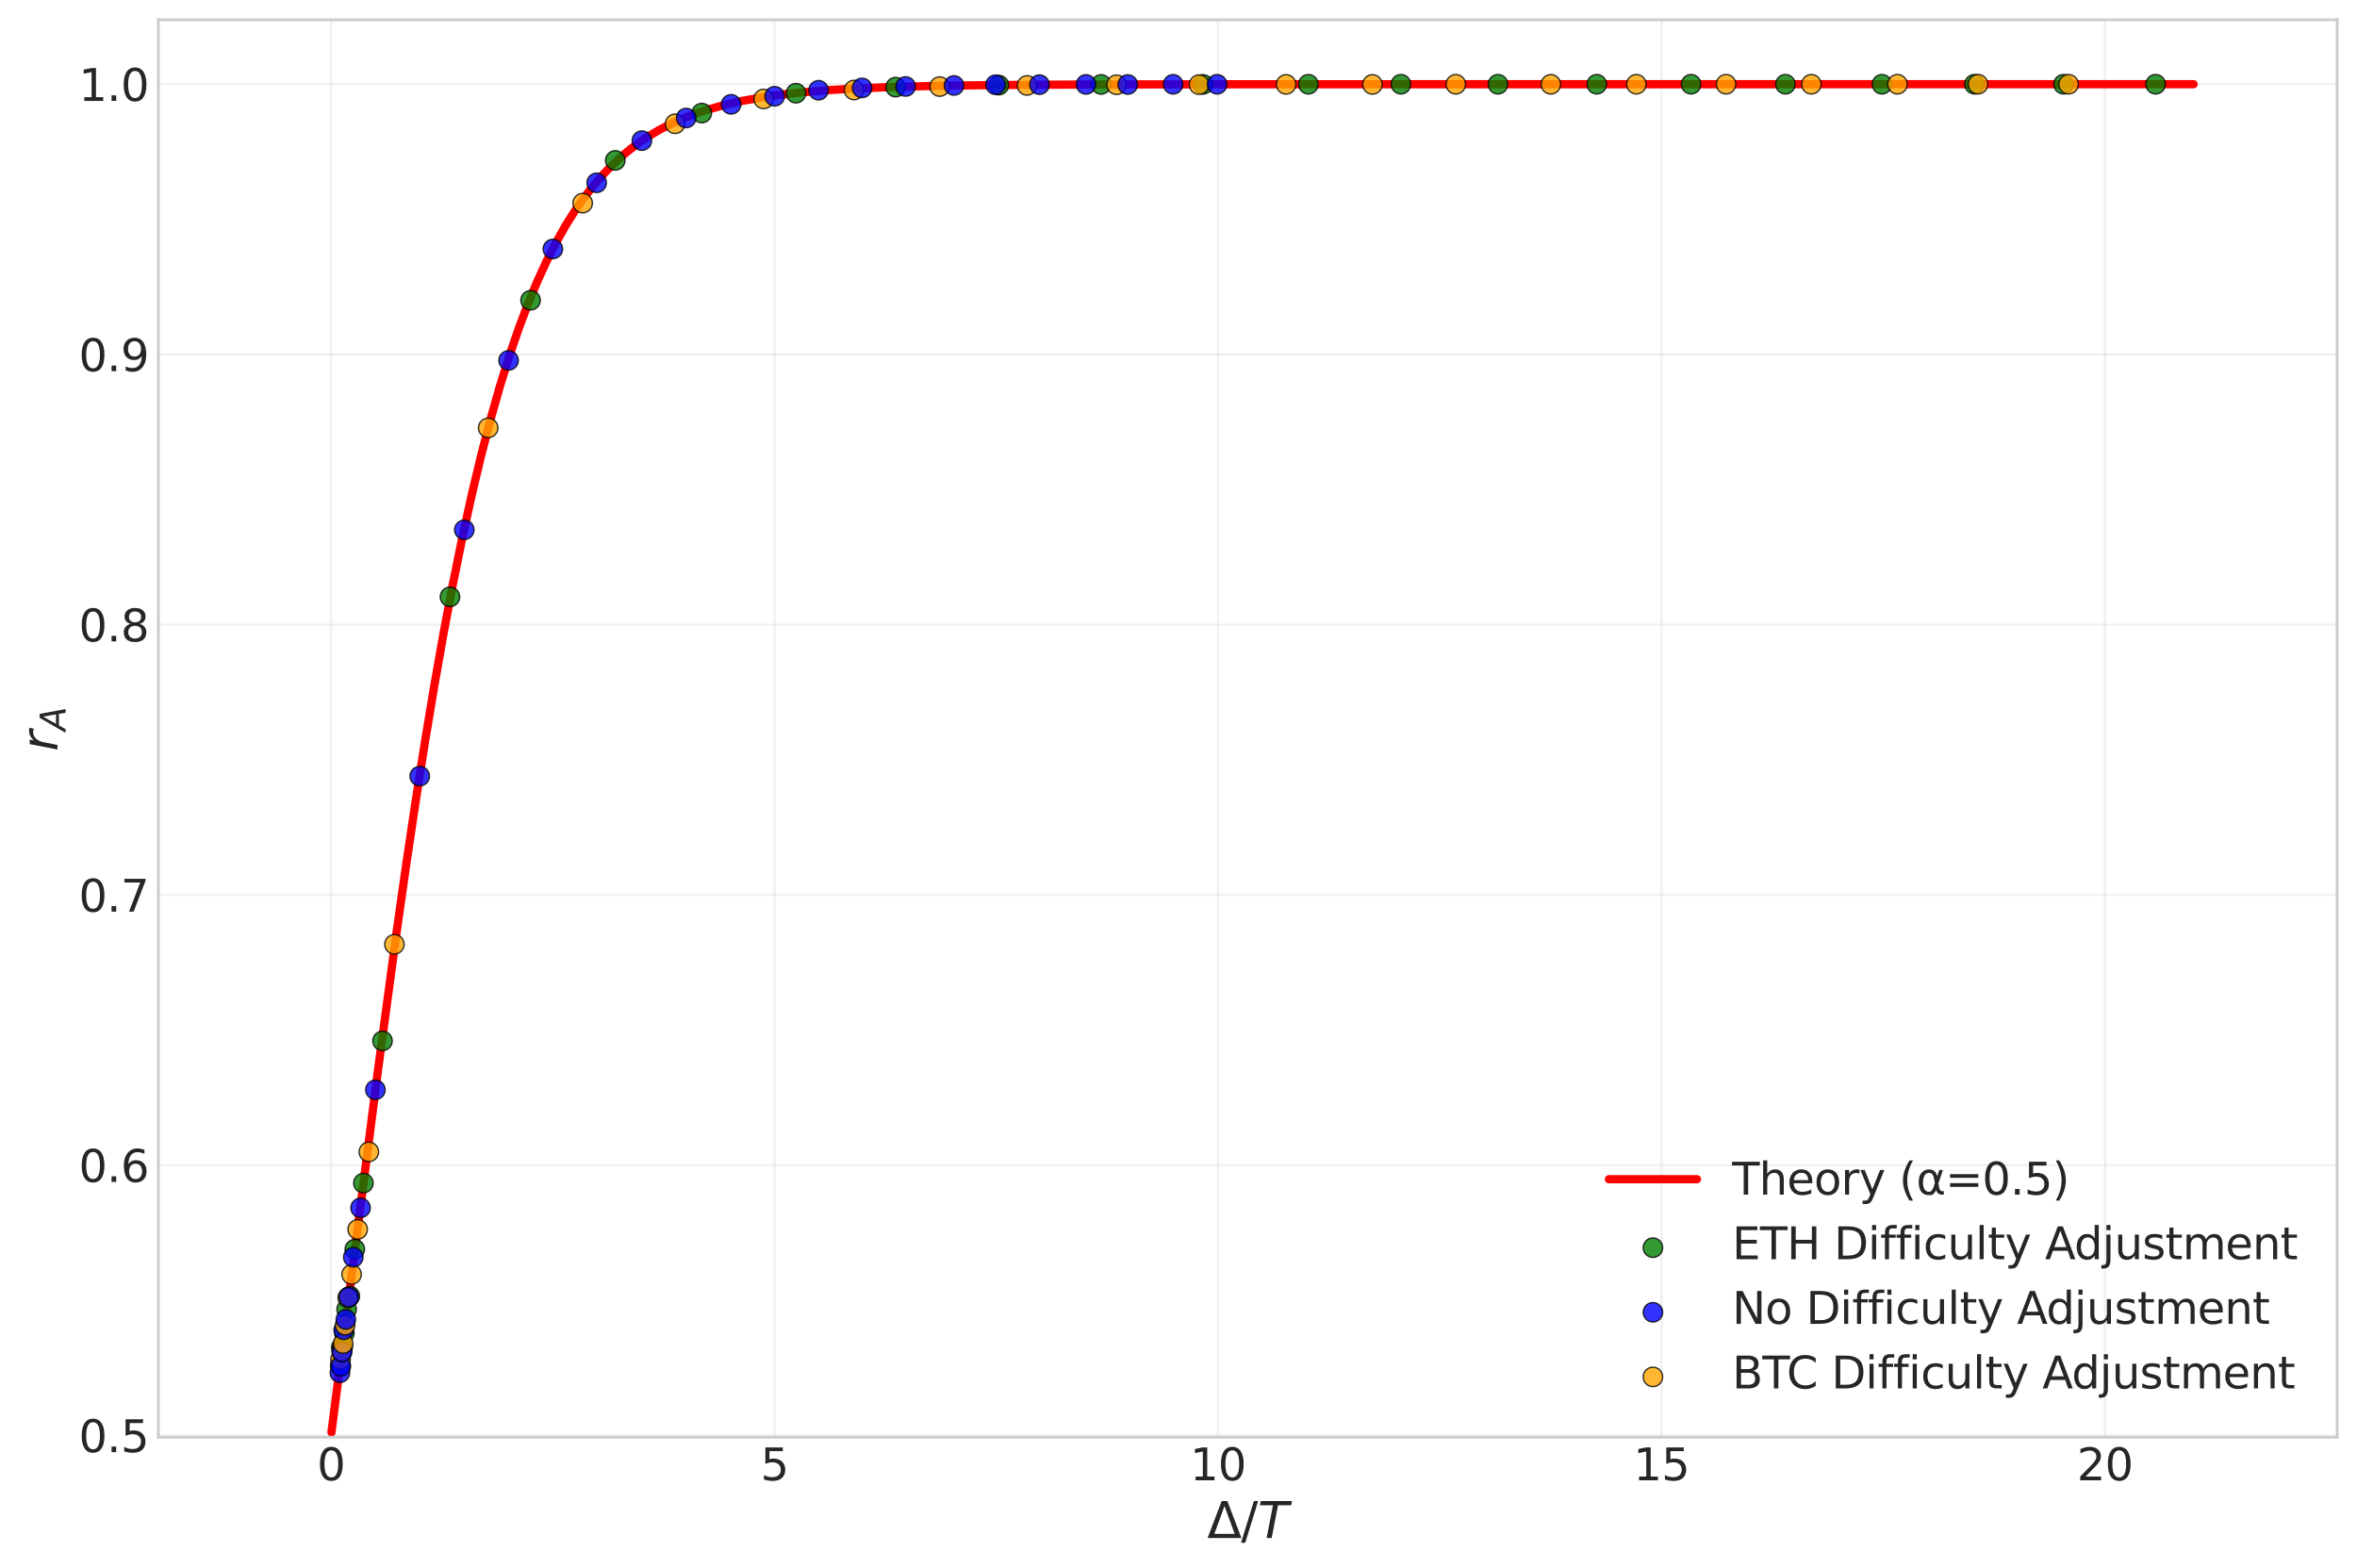 <?xml version="1.0" encoding="utf-8" standalone="no"?>
<!DOCTYPE svg PUBLIC "-//W3C//DTD SVG 1.1//EN"
  "http://www.w3.org/Graphics/SVG/1.1/DTD/svg11.dtd">
<svg xmlns:xlink="http://www.w3.org/1999/xlink" width="856.826pt" height="570.026pt" viewBox="0 0 856.826 570.026" xmlns="http://www.w3.org/2000/svg" version="1.1">
 <defs>
  <style type="text/css">*{stroke-linejoin: round; stroke-linecap: butt}</style>
 </defs>
 <g id="figure_1">
  <g id="patch_1">
   <path d="M 0 570.026 
L 856.826 570.026 
L 856.826 0 
L 0 0 
z
" style="fill: #ffffff"/>
  </g>
  <g id="axes_1">
   <g id="patch_2">
    <path d="M 57.566 522.42 
L 849.626 522.42 
L 849.626 7.2 
L 57.566 7.2 
z
" style="fill: #ffffff"/>
   </g>
   <g id="matplotlib.axis_1">
    <g id="xtick_1">
     <g id="line2d_1">
      <path d="M 120.339 522.42 
L 120.339 7.2 
" clip-path="url(#pb1b9554273)" style="fill: none; stroke: #cccccc; stroke-opacity: 0.3; stroke-width: 0.8; stroke-linecap: round"/>
     </g>
     <g id="line2d_2"/>
     <g id="text_1">
      <!-- 0 -->
      <g style="fill: #262626" transform="translate(115.249 538.077) scale(0.16 -0.16)">
       <defs>
        <path id="DejaVuSans-30" d="M 2034 4250 
Q 1547 4250 1301 3770 
Q 1056 3291 1056 2328 
Q 1056 1369 1301 889 
Q 1547 409 2034 409 
Q 2525 409 2770 889 
Q 3016 1369 3016 2328 
Q 3016 3291 2770 3770 
Q 2525 4250 2034 4250 
z
M 2034 4750 
Q 2819 4750 3233 4129 
Q 3647 3509 3647 2328 
Q 3647 1150 3233 529 
Q 2819 -91 2034 -91 
Q 1250 -91 836 529 
Q 422 1150 422 2328 
Q 422 3509 836 4129 
Q 1250 4750 2034 4750 
z
" transform="scale(0.016)"/>
       </defs>
       <use xlink:href="#DejaVuSans-30"/>
      </g>
     </g>
    </g>
    <g id="xtick_2">
     <g id="line2d_3">
      <path d="M 281.55 522.42 
L 281.55 7.2 
" clip-path="url(#pb1b9554273)" style="fill: none; stroke: #cccccc; stroke-opacity: 0.3; stroke-width: 0.8; stroke-linecap: round"/>
     </g>
     <g id="line2d_4"/>
     <g id="text_2">
      <!-- 5 -->
      <g style="fill: #262626" transform="translate(276.46 538.077) scale(0.16 -0.16)">
       <defs>
        <path id="DejaVuSans-35" d="M 691 4666 
L 3169 4666 
L 3169 4134 
L 1269 4134 
L 1269 2991 
Q 1406 3038 1543 3061 
Q 1681 3084 1819 3084 
Q 2600 3084 3056 2656 
Q 3513 2228 3513 1497 
Q 3513 744 3044 326 
Q 2575 -91 1722 -91 
Q 1428 -91 1123 -41 
Q 819 9 494 109 
L 494 744 
Q 775 591 1075 516 
Q 1375 441 1709 441 
Q 2250 441 2565 725 
Q 2881 1009 2881 1497 
Q 2881 1984 2565 2268 
Q 2250 2553 1709 2553 
Q 1456 2553 1204 2497 
Q 953 2441 691 2322 
L 691 4666 
z
" transform="scale(0.016)"/>
       </defs>
       <use xlink:href="#DejaVuSans-35"/>
      </g>
     </g>
    </g>
    <g id="xtick_3">
     <g id="line2d_5">
      <path d="M 442.761 522.42 
L 442.761 7.2 
" clip-path="url(#pb1b9554273)" style="fill: none; stroke: #cccccc; stroke-opacity: 0.3; stroke-width: 0.8; stroke-linecap: round"/>
     </g>
     <g id="line2d_6"/>
     <g id="text_3">
      <!-- 10 -->
      <g style="fill: #262626" transform="translate(432.581 538.077) scale(0.16 -0.16)">
       <defs>
        <path id="DejaVuSans-31" d="M 794 531 
L 1825 531 
L 1825 4091 
L 703 3866 
L 703 4441 
L 1819 4666 
L 2450 4666 
L 2450 531 
L 3481 531 
L 3481 0 
L 794 0 
L 794 531 
z
" transform="scale(0.016)"/>
       </defs>
       <use xlink:href="#DejaVuSans-31"/>
       <use xlink:href="#DejaVuSans-30" transform="translate(63.623 0)"/>
      </g>
     </g>
    </g>
    <g id="xtick_4">
     <g id="line2d_7">
      <path d="M 603.972 522.42 
L 603.972 7.2 
" clip-path="url(#pb1b9554273)" style="fill: none; stroke: #cccccc; stroke-opacity: 0.3; stroke-width: 0.8; stroke-linecap: round"/>
     </g>
     <g id="line2d_8"/>
     <g id="text_4">
      <!-- 15 -->
      <g style="fill: #262626" transform="translate(593.792 538.077) scale(0.16 -0.16)">
       <use xlink:href="#DejaVuSans-31"/>
       <use xlink:href="#DejaVuSans-35" transform="translate(63.623 0)"/>
      </g>
     </g>
    </g>
    <g id="xtick_5">
     <g id="line2d_9">
      <path d="M 765.183 522.42 
L 765.183 7.2 
" clip-path="url(#pb1b9554273)" style="fill: none; stroke: #cccccc; stroke-opacity: 0.3; stroke-width: 0.8; stroke-linecap: round"/>
     </g>
     <g id="line2d_10"/>
     <g id="text_5">
      <!-- 20 -->
      <g style="fill: #262626" transform="translate(755.003 538.077) scale(0.16 -0.16)">
       <defs>
        <path id="DejaVuSans-32" d="M 1228 531 
L 3431 531 
L 3431 0 
L 469 0 
L 469 531 
Q 828 903 1448 1529 
Q 2069 2156 2228 2338 
Q 2531 2678 2651 2914 
Q 2772 3150 2772 3378 
Q 2772 3750 2511 3984 
Q 2250 4219 1831 4219 
Q 1534 4219 1204 4116 
Q 875 4013 500 3803 
L 500 4441 
Q 881 4594 1212 4672 
Q 1544 4750 1819 4750 
Q 2544 4750 2975 4387 
Q 3406 4025 3406 3419 
Q 3406 3131 3298 2873 
Q 3191 2616 2906 2266 
Q 2828 2175 2409 1742 
Q 1991 1309 1228 531 
z
" transform="scale(0.016)"/>
       </defs>
       <use xlink:href="#DejaVuSans-32"/>
       <use xlink:href="#DejaVuSans-30" transform="translate(63.623 0)"/>
      </g>
     </g>
    </g>
    <g id="text_6">
     <!-- $\Delta/T$ -->
     <g style="fill: #262626" transform="translate(438.836 559.082) scale(0.18 -0.18)">
      <defs>
       <path id="DejaVuSans-394" d="M 2188 4044 
L 906 525 
L 3472 525 
L 2188 4044 
z
M 50 0 
L 1831 4666 
L 2547 4666 
L 4325 0 
L 50 0 
z
" transform="scale(0.016)"/>
       <path id="DejaVuSans-2f" d="M 1625 4666 
L 2156 4666 
L 531 -594 
L 0 -594 
L 1625 4666 
z
" transform="scale(0.016)"/>
       <path id="DejaVuSans-Oblique-54" d="M 378 4666 
L 4325 4666 
L 4225 4134 
L 2559 4134 
L 1759 0 
L 1125 0 
L 1925 4134 
L 275 4134 
L 378 4666 
z
" transform="scale(0.016)"/>
      </defs>
      <use xlink:href="#DejaVuSans-394" transform="translate(0 0.094)"/>
      <use xlink:href="#DejaVuSans-2f" transform="translate(68.408 0.094)"/>
      <use xlink:href="#DejaVuSans-Oblique-54" transform="translate(102.1 0.094)"/>
     </g>
    </g>
   </g>
   <g id="matplotlib.axis_2">
    <g id="ytick_1">
     <g id="line2d_11">
      <path d="M 57.566 521.771 
L 849.626 521.771 
" clip-path="url(#pb1b9554273)" style="fill: none; stroke: #cccccc; stroke-opacity: 0.3; stroke-width: 0.8; stroke-linecap: round"/>
     </g>
     <g id="line2d_12"/>
     <g id="text_7">
      <!-- 0.5 -->
      <g style="fill: #262626" transform="translate(28.621 527.85) scale(0.16 -0.16)">
       <defs>
        <path id="DejaVuSans-2e" d="M 684 794 
L 1344 794 
L 1344 0 
L 684 0 
L 684 794 
z
" transform="scale(0.016)"/>
       </defs>
       <use xlink:href="#DejaVuSans-30"/>
       <use xlink:href="#DejaVuSans-2e" transform="translate(63.623 0)"/>
       <use xlink:href="#DejaVuSans-35" transform="translate(95.41 0)"/>
      </g>
     </g>
    </g>
    <g id="ytick_2">
     <g id="line2d_13">
      <path d="M 57.566 423.539 
L 849.626 423.539 
" clip-path="url(#pb1b9554273)" style="fill: none; stroke: #cccccc; stroke-opacity: 0.3; stroke-width: 0.8; stroke-linecap: round"/>
     </g>
     <g id="line2d_14"/>
     <g id="text_8">
      <!-- 0.6 -->
      <g style="fill: #262626" transform="translate(28.621 429.618) scale(0.16 -0.16)">
       <defs>
        <path id="DejaVuSans-36" d="M 2113 2584 
Q 1688 2584 1439 2293 
Q 1191 2003 1191 1497 
Q 1191 994 1439 701 
Q 1688 409 2113 409 
Q 2538 409 2786 701 
Q 3034 994 3034 1497 
Q 3034 2003 2786 2293 
Q 2538 2584 2113 2584 
z
M 3366 4563 
L 3366 3988 
Q 3128 4100 2886 4159 
Q 2644 4219 2406 4219 
Q 1781 4219 1451 3797 
Q 1122 3375 1075 2522 
Q 1259 2794 1537 2939 
Q 1816 3084 2150 3084 
Q 2853 3084 3261 2657 
Q 3669 2231 3669 1497 
Q 3669 778 3244 343 
Q 2819 -91 2113 -91 
Q 1303 -91 875 529 
Q 447 1150 447 2328 
Q 447 3434 972 4092 
Q 1497 4750 2381 4750 
Q 2619 4750 2861 4703 
Q 3103 4656 3366 4563 
z
" transform="scale(0.016)"/>
       </defs>
       <use xlink:href="#DejaVuSans-30"/>
       <use xlink:href="#DejaVuSans-2e" transform="translate(63.623 0)"/>
       <use xlink:href="#DejaVuSans-36" transform="translate(95.41 0)"/>
      </g>
     </g>
    </g>
    <g id="ytick_3">
     <g id="line2d_15">
      <path d="M 57.566 325.306 
L 849.626 325.306 
" clip-path="url(#pb1b9554273)" style="fill: none; stroke: #cccccc; stroke-opacity: 0.3; stroke-width: 0.8; stroke-linecap: round"/>
     </g>
     <g id="line2d_16"/>
     <g id="text_9">
      <!-- 0.7 -->
      <g style="fill: #262626" transform="translate(28.621 331.385) scale(0.16 -0.16)">
       <defs>
        <path id="DejaVuSans-37" d="M 525 4666 
L 3525 4666 
L 3525 4397 
L 1831 0 
L 1172 0 
L 2766 4134 
L 525 4134 
L 525 4666 
z
" transform="scale(0.016)"/>
       </defs>
       <use xlink:href="#DejaVuSans-30"/>
       <use xlink:href="#DejaVuSans-2e" transform="translate(63.623 0)"/>
       <use xlink:href="#DejaVuSans-37" transform="translate(95.41 0)"/>
      </g>
     </g>
    </g>
    <g id="ytick_4">
     <g id="line2d_17">
      <path d="M 57.566 227.074 
L 849.626 227.074 
" clip-path="url(#pb1b9554273)" style="fill: none; stroke: #cccccc; stroke-opacity: 0.3; stroke-width: 0.8; stroke-linecap: round"/>
     </g>
     <g id="line2d_18"/>
     <g id="text_10">
      <!-- 0.8 -->
      <g style="fill: #262626" transform="translate(28.621 233.153) scale(0.16 -0.16)">
       <defs>
        <path id="DejaVuSans-38" d="M 2034 2216 
Q 1584 2216 1326 1975 
Q 1069 1734 1069 1313 
Q 1069 891 1326 650 
Q 1584 409 2034 409 
Q 2484 409 2743 651 
Q 3003 894 3003 1313 
Q 3003 1734 2745 1975 
Q 2488 2216 2034 2216 
z
M 1403 2484 
Q 997 2584 770 2862 
Q 544 3141 544 3541 
Q 544 4100 942 4425 
Q 1341 4750 2034 4750 
Q 2731 4750 3128 4425 
Q 3525 4100 3525 3541 
Q 3525 3141 3298 2862 
Q 3072 2584 2669 2484 
Q 3125 2378 3379 2068 
Q 3634 1759 3634 1313 
Q 3634 634 3220 271 
Q 2806 -91 2034 -91 
Q 1263 -91 848 271 
Q 434 634 434 1313 
Q 434 1759 690 2068 
Q 947 2378 1403 2484 
z
M 1172 3481 
Q 1172 3119 1398 2916 
Q 1625 2713 2034 2713 
Q 2441 2713 2670 2916 
Q 2900 3119 2900 3481 
Q 2900 3844 2670 4047 
Q 2441 4250 2034 4250 
Q 1625 4250 1398 4047 
Q 1172 3844 1172 3481 
z
" transform="scale(0.016)"/>
       </defs>
       <use xlink:href="#DejaVuSans-30"/>
       <use xlink:href="#DejaVuSans-2e" transform="translate(63.623 0)"/>
       <use xlink:href="#DejaVuSans-38" transform="translate(95.41 0)"/>
      </g>
     </g>
    </g>
    <g id="ytick_5">
     <g id="line2d_19">
      <path d="M 57.566 128.842 
L 849.626 128.842 
" clip-path="url(#pb1b9554273)" style="fill: none; stroke: #cccccc; stroke-opacity: 0.3; stroke-width: 0.8; stroke-linecap: round"/>
     </g>
     <g id="line2d_20"/>
     <g id="text_11">
      <!-- 0.9 -->
      <g style="fill: #262626" transform="translate(28.621 134.92) scale(0.16 -0.16)">
       <defs>
        <path id="DejaVuSans-39" d="M 703 97 
L 703 672 
Q 941 559 1184 500 
Q 1428 441 1663 441 
Q 2288 441 2617 861 
Q 2947 1281 2994 2138 
Q 2813 1869 2534 1725 
Q 2256 1581 1919 1581 
Q 1219 1581 811 2004 
Q 403 2428 403 3163 
Q 403 3881 828 4315 
Q 1253 4750 1959 4750 
Q 2769 4750 3195 4129 
Q 3622 3509 3622 2328 
Q 3622 1225 3098 567 
Q 2575 -91 1691 -91 
Q 1453 -91 1209 -44 
Q 966 3 703 97 
z
M 1959 2075 
Q 2384 2075 2632 2365 
Q 2881 2656 2881 3163 
Q 2881 3666 2632 3958 
Q 2384 4250 1959 4250 
Q 1534 4250 1286 3958 
Q 1038 3666 1038 3163 
Q 1038 2656 1286 2365 
Q 1534 2075 1959 2075 
z
" transform="scale(0.016)"/>
       </defs>
       <use xlink:href="#DejaVuSans-30"/>
       <use xlink:href="#DejaVuSans-2e" transform="translate(63.623 0)"/>
       <use xlink:href="#DejaVuSans-39" transform="translate(95.41 0)"/>
      </g>
     </g>
    </g>
    <g id="ytick_6">
     <g id="line2d_21">
      <path d="M 57.566 30.609 
L 849.626 30.609 
" clip-path="url(#pb1b9554273)" style="fill: none; stroke: #cccccc; stroke-opacity: 0.3; stroke-width: 0.8; stroke-linecap: round"/>
     </g>
     <g id="line2d_22"/>
     <g id="text_12">
      <!-- 1.0 -->
      <g style="fill: #262626" transform="translate(28.621 36.688) scale(0.16 -0.16)">
       <use xlink:href="#DejaVuSans-31"/>
       <use xlink:href="#DejaVuSans-2e" transform="translate(63.623 0)"/>
       <use xlink:href="#DejaVuSans-30" transform="translate(95.41 0)"/>
      </g>
     </g>
    </g>
    <g id="text_13">
     <!-- $r_A$ -->
     <g style="fill: #262626" transform="translate(20.877 273.09) rotate(-90) scale(0.18 -0.18)">
      <defs>
       <path id="DejaVuSans-Oblique-72" d="M 2853 2969 
Q 2766 3016 2653 3041 
Q 2541 3066 2413 3066 
Q 1953 3066 1609 2717 
Q 1266 2369 1153 1784 
L 800 0 
L 225 0 
L 909 3500 
L 1484 3500 
L 1375 2956 
Q 1603 3259 1920 3421 
Q 2238 3584 2597 3584 
Q 2691 3584 2781 3573 
Q 2872 3563 2963 3538 
L 2853 2969 
z
" transform="scale(0.016)"/>
       <path id="DejaVuSans-Oblique-41" d="M 2356 4666 
L 3072 4666 
L 3938 0 
L 3278 0 
L 3084 1197 
L 984 1197 
L 325 0 
L -341 0 
L 2356 4666 
z
M 2584 4044 
L 1275 1722 
L 2988 1722 
L 2584 4044 
z
" transform="scale(0.016)"/>
      </defs>
      <use xlink:href="#DejaVuSans-Oblique-72"/>
      <use xlink:href="#DejaVuSans-Oblique-41" transform="translate(41.113 -16.406) scale(0.7)"/>
     </g>
    </g>
   </g>
   <g id="line2d_23">
    <path d="M 120.487 520.648 
L 127.29 467.809 
L 137.495 388.325 
L 144.299 337.928 
L 147.7 314.053 
L 151.102 291.233 
L 154.504 269.559 
L 157.906 249.097 
L 161.307 229.883 
L 164.709 211.933 
L 168.111 195.243 
L 171.512 179.791 
L 174.914 165.541 
L 178.316 152.449 
L 181.717 140.459 
L 185.119 129.513 
L 188.521 119.547 
L 191.923 110.495 
L 195.324 102.294 
L 198.726 94.878 
L 202.128 88.183 
L 205.529 82.151 
L 208.931 76.723 
L 212.333 71.846 
L 215.734 67.468 
L 219.136 63.543 
L 222.538 60.026 
L 225.94 56.878 
L 229.341 54.063 
L 232.743 51.545 
L 236.145 49.296 
L 239.546 47.288 
L 242.948 45.494 
L 246.35 43.893 
L 249.751 42.465 
L 253.153 41.19 
L 256.555 40.053 
L 263.358 38.134 
L 270.162 36.608 
L 276.965 35.394 
L 283.768 34.428 
L 290.572 33.658 
L 300.777 32.788 
L 310.982 32.168 
L 324.589 31.609 
L 341.597 31.185 
L 362.008 30.908 
L 396.025 30.71 
L 460.657 30.622 
L 777.015 30.609 
L 797.425 30.609 
L 797.425 30.609 
" clip-path="url(#pb1b9554273)" style="fill: none; stroke: #ff0000; stroke-width: 3; stroke-linecap: round"/>
   </g>
   <g id="patch_3">
    <path d="M 57.566 522.42 
L 57.566 7.2 
" style="fill: none; stroke: #cccccc; stroke-linejoin: miter; stroke-linecap: square"/>
   </g>
   <g id="patch_4">
    <path d="M 849.626 522.42 
L 849.626 7.2 
" style="fill: none; stroke: #cccccc; stroke-linejoin: miter; stroke-linecap: square"/>
   </g>
   <g id="patch_5">
    <path d="M 57.566 522.42 
L 849.626 522.42 
" style="fill: none; stroke: #cccccc; stroke-linejoin: miter; stroke-linecap: square"/>
   </g>
   <g id="patch_6">
    <path d="M 57.566 7.2 
L 849.626 7.2 
" style="fill: none; stroke: #cccccc; stroke-linejoin: miter; stroke-linecap: square"/>
   </g>
   <g id="legend_1">
    <g id="line2d_24">
     <path d="M 584.883 428.637 
L 600.883 428.637 
L 616.883 428.637 
" style="fill: none; stroke: #ff0000; stroke-width: 3; stroke-linecap: round"/>
    </g>
    <g id="text_14">
     <!-- Theory (α=0.5) -->
     <g style="fill: #262626" transform="translate(629.683 434.238) scale(0.16 -0.16)">
      <defs>
       <path id="DejaVuSans-54" d="M -19 4666 
L 3928 4666 
L 3928 4134 
L 2272 4134 
L 2272 0 
L 1638 0 
L 1638 4134 
L -19 4134 
L -19 4666 
z
" transform="scale(0.016)"/>
       <path id="DejaVuSans-68" d="M 3513 2113 
L 3513 0 
L 2938 0 
L 2938 2094 
Q 2938 2591 2744 2837 
Q 2550 3084 2163 3084 
Q 1697 3084 1428 2787 
Q 1159 2491 1159 1978 
L 1159 0 
L 581 0 
L 581 4863 
L 1159 4863 
L 1159 2956 
Q 1366 3272 1645 3428 
Q 1925 3584 2291 3584 
Q 2894 3584 3203 3211 
Q 3513 2838 3513 2113 
z
" transform="scale(0.016)"/>
       <path id="DejaVuSans-65" d="M 3597 1894 
L 3597 1613 
L 953 1613 
Q 991 1019 1311 708 
Q 1631 397 2203 397 
Q 2534 397 2845 478 
Q 3156 559 3463 722 
L 3463 178 
Q 3153 47 2828 -22 
Q 2503 -91 2169 -91 
Q 1331 -91 842 396 
Q 353 884 353 1716 
Q 353 2575 817 3079 
Q 1281 3584 2069 3584 
Q 2775 3584 3186 3129 
Q 3597 2675 3597 1894 
z
M 3022 2063 
Q 3016 2534 2758 2815 
Q 2500 3097 2075 3097 
Q 1594 3097 1305 2825 
Q 1016 2553 972 2059 
L 3022 2063 
z
" transform="scale(0.016)"/>
       <path id="DejaVuSans-6f" d="M 1959 3097 
Q 1497 3097 1228 2736 
Q 959 2375 959 1747 
Q 959 1119 1226 758 
Q 1494 397 1959 397 
Q 2419 397 2687 759 
Q 2956 1122 2956 1747 
Q 2956 2369 2687 2733 
Q 2419 3097 1959 3097 
z
M 1959 3584 
Q 2709 3584 3137 3096 
Q 3566 2609 3566 1747 
Q 3566 888 3137 398 
Q 2709 -91 1959 -91 
Q 1206 -91 779 398 
Q 353 888 353 1747 
Q 353 2609 779 3096 
Q 1206 3584 1959 3584 
z
" transform="scale(0.016)"/>
       <path id="DejaVuSans-72" d="M 2631 2963 
Q 2534 3019 2420 3045 
Q 2306 3072 2169 3072 
Q 1681 3072 1420 2755 
Q 1159 2438 1159 1844 
L 1159 0 
L 581 0 
L 581 3500 
L 1159 3500 
L 1159 2956 
Q 1341 3275 1631 3429 
Q 1922 3584 2338 3584 
Q 2397 3584 2469 3576 
Q 2541 3569 2628 3553 
L 2631 2963 
z
" transform="scale(0.016)"/>
       <path id="DejaVuSans-79" d="M 2059 -325 
Q 1816 -950 1584 -1140 
Q 1353 -1331 966 -1331 
L 506 -1331 
L 506 -850 
L 844 -850 
Q 1081 -850 1212 -737 
Q 1344 -625 1503 -206 
L 1606 56 
L 191 3500 
L 800 3500 
L 1894 763 
L 2988 3500 
L 3597 3500 
L 2059 -325 
z
" transform="scale(0.016)"/>
       <path id="DejaVuSans-20" transform="scale(0.016)"/>
       <path id="DejaVuSans-28" d="M 1984 4856 
Q 1566 4138 1362 3434 
Q 1159 2731 1159 2009 
Q 1159 1288 1364 580 
Q 1569 -128 1984 -844 
L 1484 -844 
Q 1016 -109 783 600 
Q 550 1309 550 2009 
Q 550 2706 781 3412 
Q 1013 4119 1484 4856 
L 1984 4856 
z
" transform="scale(0.016)"/>
       <path id="DejaVuSans-3b1" d="M 2644 1628 
L 2506 2350 
Q 2366 3091 1809 3091 
Q 1391 3091 1200 2747 
Q 959 2316 959 1747 
Q 959 1059 1194 731 
Q 1431 397 1809 397 
Q 2228 397 2453 1063 
L 2644 1628 
z
M 2966 2584 
L 3275 3500 
L 3788 3500 
L 3147 1603 
L 3272 919 
Q 3300 766 3409 638 
Q 3538 488 3638 488 
L 3913 488 
L 3913 0 
L 3569 0 
Q 3275 0 3013 263 
Q 2884 394 2831 669 
Q 2688 322 2394 50 
Q 2256 -78 1809 -78 
Q 1075 -78 719 397 
Q 353 888 353 1747 
Q 353 2666 750 3097 
Q 1191 3578 1809 3578 
Q 2781 3578 2966 2584 
z
" transform="scale(0.016)"/>
       <path id="DejaVuSans-3d" d="M 678 2906 
L 4684 2906 
L 4684 2381 
L 678 2381 
L 678 2906 
z
M 678 1631 
L 4684 1631 
L 4684 1100 
L 678 1100 
L 678 1631 
z
" transform="scale(0.016)"/>
       <path id="DejaVuSans-29" d="M 513 4856 
L 1013 4856 
Q 1481 4119 1714 3412 
Q 1947 2706 1947 2009 
Q 1947 1309 1714 600 
Q 1481 -109 1013 -844 
L 513 -844 
Q 928 -128 1133 580 
Q 1338 1288 1338 2009 
Q 1338 2731 1133 3434 
Q 928 4138 513 4856 
z
" transform="scale(0.016)"/>
      </defs>
      <use xlink:href="#DejaVuSans-54"/>
      <use xlink:href="#DejaVuSans-68" transform="translate(61.084 0)"/>
      <use xlink:href="#DejaVuSans-65" transform="translate(124.463 0)"/>
      <use xlink:href="#DejaVuSans-6f" transform="translate(185.986 0)"/>
      <use xlink:href="#DejaVuSans-72" transform="translate(247.168 0)"/>
      <use xlink:href="#DejaVuSans-79" transform="translate(288.281 0)"/>
      <use xlink:href="#DejaVuSans-20" transform="translate(347.461 0)"/>
      <use xlink:href="#DejaVuSans-28" transform="translate(379.248 0)"/>
      <use xlink:href="#DejaVuSans-3b1" transform="translate(418.262 0)"/>
      <use xlink:href="#DejaVuSans-3d" transform="translate(484.18 0)"/>
      <use xlink:href="#DejaVuSans-30" transform="translate(567.969 0)"/>
      <use xlink:href="#DejaVuSans-2e" transform="translate(631.592 0)"/>
      <use xlink:href="#DejaVuSans-35" transform="translate(663.379 0)"/>
      <use xlink:href="#DejaVuSans-29" transform="translate(727.002 0)"/>
     </g>
    </g>
    <g id="PathCollection_1">
     <defs>
      <path id="m4ca07cbf21" d="M 0 3.536 
C 0.938 3.536 1.837 3.163 2.5 2.5 
C 3.163 1.837 3.536 0.938 3.536 0 
C 3.536 -0.938 3.163 -1.837 2.5 -2.5 
C 1.837 -3.163 0.938 -3.536 0 -3.536 
C -0.938 -3.536 -1.837 -3.163 -2.5 -2.5 
C -3.163 -1.837 -3.536 -0.938 -3.536 0 
C -3.536 0.938 -3.163 1.837 -2.5 2.5 
C -1.837 3.163 -0.938 3.536 0 3.536 
z
" style="stroke: #000000; stroke-opacity: 0.8; stroke-width: 0.5"/>
     </defs>
     <g>
      <use xlink:href="#m4ca07cbf21" x="600.883" y="453.522" style="fill: #008000; fill-opacity: 0.8; stroke: #000000; stroke-opacity: 0.8; stroke-width: 0.5"/>
     </g>
    </g>
    <g id="text_15">
     <!-- ETH Difficulty Adjustment -->
     <g style="fill: #262626" transform="translate(629.683 457.723) scale(0.16 -0.16)">
      <defs>
       <path id="DejaVuSans-45" d="M 628 4666 
L 3578 4666 
L 3578 4134 
L 1259 4134 
L 1259 2753 
L 3481 2753 
L 3481 2222 
L 1259 2222 
L 1259 531 
L 3634 531 
L 3634 0 
L 628 0 
L 628 4666 
z
" transform="scale(0.016)"/>
       <path id="DejaVuSans-48" d="M 628 4666 
L 1259 4666 
L 1259 2753 
L 3553 2753 
L 3553 4666 
L 4184 4666 
L 4184 0 
L 3553 0 
L 3553 2222 
L 1259 2222 
L 1259 0 
L 628 0 
L 628 4666 
z
" transform="scale(0.016)"/>
       <path id="DejaVuSans-44" d="M 1259 4147 
L 1259 519 
L 2022 519 
Q 2988 519 3436 956 
Q 3884 1394 3884 2338 
Q 3884 3275 3436 3711 
Q 2988 4147 2022 4147 
L 1259 4147 
z
M 628 4666 
L 1925 4666 
Q 3281 4666 3915 4102 
Q 4550 3538 4550 2338 
Q 4550 1131 3912 565 
Q 3275 0 1925 0 
L 628 0 
L 628 4666 
z
" transform="scale(0.016)"/>
       <path id="DejaVuSans-69" d="M 603 3500 
L 1178 3500 
L 1178 0 
L 603 0 
L 603 3500 
z
M 603 4863 
L 1178 4863 
L 1178 4134 
L 603 4134 
L 603 4863 
z
" transform="scale(0.016)"/>
       <path id="DejaVuSans-66" d="M 2375 4863 
L 2375 4384 
L 1825 4384 
Q 1516 4384 1395 4259 
Q 1275 4134 1275 3809 
L 1275 3500 
L 2222 3500 
L 2222 3053 
L 1275 3053 
L 1275 0 
L 697 0 
L 697 3053 
L 147 3053 
L 147 3500 
L 697 3500 
L 697 3744 
Q 697 4328 969 4595 
Q 1241 4863 1831 4863 
L 2375 4863 
z
" transform="scale(0.016)"/>
       <path id="DejaVuSans-63" d="M 3122 3366 
L 3122 2828 
Q 2878 2963 2633 3030 
Q 2388 3097 2138 3097 
Q 1578 3097 1268 2742 
Q 959 2388 959 1747 
Q 959 1106 1268 751 
Q 1578 397 2138 397 
Q 2388 397 2633 464 
Q 2878 531 3122 666 
L 3122 134 
Q 2881 22 2623 -34 
Q 2366 -91 2075 -91 
Q 1284 -91 818 406 
Q 353 903 353 1747 
Q 353 2603 823 3093 
Q 1294 3584 2113 3584 
Q 2378 3584 2631 3529 
Q 2884 3475 3122 3366 
z
" transform="scale(0.016)"/>
       <path id="DejaVuSans-75" d="M 544 1381 
L 544 3500 
L 1119 3500 
L 1119 1403 
Q 1119 906 1312 657 
Q 1506 409 1894 409 
Q 2359 409 2629 706 
Q 2900 1003 2900 1516 
L 2900 3500 
L 3475 3500 
L 3475 0 
L 2900 0 
L 2900 538 
Q 2691 219 2414 64 
Q 2138 -91 1772 -91 
Q 1169 -91 856 284 
Q 544 659 544 1381 
z
M 1991 3584 
L 1991 3584 
z
" transform="scale(0.016)"/>
       <path id="DejaVuSans-6c" d="M 603 4863 
L 1178 4863 
L 1178 0 
L 603 0 
L 603 4863 
z
" transform="scale(0.016)"/>
       <path id="DejaVuSans-74" d="M 1172 4494 
L 1172 3500 
L 2356 3500 
L 2356 3053 
L 1172 3053 
L 1172 1153 
Q 1172 725 1289 603 
Q 1406 481 1766 481 
L 2356 481 
L 2356 0 
L 1766 0 
Q 1100 0 847 248 
Q 594 497 594 1153 
L 594 3053 
L 172 3053 
L 172 3500 
L 594 3500 
L 594 4494 
L 1172 4494 
z
" transform="scale(0.016)"/>
       <path id="DejaVuSans-41" d="M 2188 4044 
L 1331 1722 
L 3047 1722 
L 2188 4044 
z
M 1831 4666 
L 2547 4666 
L 4325 0 
L 3669 0 
L 3244 1197 
L 1141 1197 
L 716 0 
L 50 0 
L 1831 4666 
z
" transform="scale(0.016)"/>
       <path id="DejaVuSans-64" d="M 2906 2969 
L 2906 4863 
L 3481 4863 
L 3481 0 
L 2906 0 
L 2906 525 
Q 2725 213 2448 61 
Q 2172 -91 1784 -91 
Q 1150 -91 751 415 
Q 353 922 353 1747 
Q 353 2572 751 3078 
Q 1150 3584 1784 3584 
Q 2172 3584 2448 3432 
Q 2725 3281 2906 2969 
z
M 947 1747 
Q 947 1113 1208 752 
Q 1469 391 1925 391 
Q 2381 391 2643 752 
Q 2906 1113 2906 1747 
Q 2906 2381 2643 2742 
Q 2381 3103 1925 3103 
Q 1469 3103 1208 2742 
Q 947 2381 947 1747 
z
" transform="scale(0.016)"/>
       <path id="DejaVuSans-6a" d="M 603 3500 
L 1178 3500 
L 1178 -63 
Q 1178 -731 923 -1031 
Q 669 -1331 103 -1331 
L -116 -1331 
L -116 -844 
L 38 -844 
Q 366 -844 484 -692 
Q 603 -541 603 -63 
L 603 3500 
z
M 603 4863 
L 1178 4863 
L 1178 4134 
L 603 4134 
L 603 4863 
z
" transform="scale(0.016)"/>
       <path id="DejaVuSans-73" d="M 2834 3397 
L 2834 2853 
Q 2591 2978 2328 3040 
Q 2066 3103 1784 3103 
Q 1356 3103 1142 2972 
Q 928 2841 928 2578 
Q 928 2378 1081 2264 
Q 1234 2150 1697 2047 
L 1894 2003 
Q 2506 1872 2764 1633 
Q 3022 1394 3022 966 
Q 3022 478 2636 193 
Q 2250 -91 1575 -91 
Q 1294 -91 989 -36 
Q 684 19 347 128 
L 347 722 
Q 666 556 975 473 
Q 1284 391 1588 391 
Q 1994 391 2212 530 
Q 2431 669 2431 922 
Q 2431 1156 2273 1281 
Q 2116 1406 1581 1522 
L 1381 1569 
Q 847 1681 609 1914 
Q 372 2147 372 2553 
Q 372 3047 722 3315 
Q 1072 3584 1716 3584 
Q 2034 3584 2315 3537 
Q 2597 3491 2834 3397 
z
" transform="scale(0.016)"/>
       <path id="DejaVuSans-6d" d="M 3328 2828 
Q 3544 3216 3844 3400 
Q 4144 3584 4550 3584 
Q 5097 3584 5394 3201 
Q 5691 2819 5691 2113 
L 5691 0 
L 5113 0 
L 5113 2094 
Q 5113 2597 4934 2840 
Q 4756 3084 4391 3084 
Q 3944 3084 3684 2787 
Q 3425 2491 3425 1978 
L 3425 0 
L 2847 0 
L 2847 2094 
Q 2847 2600 2669 2842 
Q 2491 3084 2119 3084 
Q 1678 3084 1418 2786 
Q 1159 2488 1159 1978 
L 1159 0 
L 581 0 
L 581 3500 
L 1159 3500 
L 1159 2956 
Q 1356 3278 1631 3431 
Q 1906 3584 2284 3584 
Q 2666 3584 2933 3390 
Q 3200 3197 3328 2828 
z
" transform="scale(0.016)"/>
       <path id="DejaVuSans-6e" d="M 3513 2113 
L 3513 0 
L 2938 0 
L 2938 2094 
Q 2938 2591 2744 2837 
Q 2550 3084 2163 3084 
Q 1697 3084 1428 2787 
Q 1159 2491 1159 1978 
L 1159 0 
L 581 0 
L 581 3500 
L 1159 3500 
L 1159 2956 
Q 1366 3272 1645 3428 
Q 1925 3584 2291 3584 
Q 2894 3584 3203 3211 
Q 3513 2838 3513 2113 
z
" transform="scale(0.016)"/>
      </defs>
      <use xlink:href="#DejaVuSans-45"/>
      <use xlink:href="#DejaVuSans-54" transform="translate(63.184 0)"/>
      <use xlink:href="#DejaVuSans-48" transform="translate(124.268 0)"/>
      <use xlink:href="#DejaVuSans-20" transform="translate(199.463 0)"/>
      <use xlink:href="#DejaVuSans-44" transform="translate(231.25 0)"/>
      <use xlink:href="#DejaVuSans-69" transform="translate(308.252 0)"/>
      <use xlink:href="#DejaVuSans-66" transform="translate(336.035 0)"/>
      <use xlink:href="#DejaVuSans-66" transform="translate(371.24 0)"/>
      <use xlink:href="#DejaVuSans-69" transform="translate(406.445 0)"/>
      <use xlink:href="#DejaVuSans-63" transform="translate(434.229 0)"/>
      <use xlink:href="#DejaVuSans-75" transform="translate(489.209 0)"/>
      <use xlink:href="#DejaVuSans-6c" transform="translate(552.588 0)"/>
      <use xlink:href="#DejaVuSans-74" transform="translate(580.371 0)"/>
      <use xlink:href="#DejaVuSans-79" transform="translate(619.58 0)"/>
      <use xlink:href="#DejaVuSans-20" transform="translate(678.76 0)"/>
      <use xlink:href="#DejaVuSans-41" transform="translate(710.547 0)"/>
      <use xlink:href="#DejaVuSans-64" transform="translate(777.205 0)"/>
      <use xlink:href="#DejaVuSans-6a" transform="translate(840.682 0)"/>
      <use xlink:href="#DejaVuSans-75" transform="translate(868.465 0)"/>
      <use xlink:href="#DejaVuSans-73" transform="translate(931.844 0)"/>
      <use xlink:href="#DejaVuSans-74" transform="translate(983.943 0)"/>
      <use xlink:href="#DejaVuSans-6d" transform="translate(1023.152 0)"/>
      <use xlink:href="#DejaVuSans-65" transform="translate(1120.564 0)"/>
      <use xlink:href="#DejaVuSans-6e" transform="translate(1182.088 0)"/>
      <use xlink:href="#DejaVuSans-74" transform="translate(1245.467 0)"/>
     </g>
    </g>
    <g id="PathCollection_2">
     <defs>
      <path id="m4199529fee" d="M 0 3.536 
C 0.938 3.536 1.837 3.163 2.5 2.5 
C 3.163 1.837 3.536 0.938 3.536 0 
C 3.536 -0.938 3.163 -1.837 2.5 -2.5 
C 1.837 -3.163 0.938 -3.536 0 -3.536 
C -0.938 -3.536 -1.837 -3.163 -2.5 -2.5 
C -3.163 -1.837 -3.536 -0.938 -3.536 0 
C -3.536 0.938 -3.163 1.837 -2.5 2.5 
C -1.837 3.163 -0.938 3.536 0 3.536 
z
" style="stroke: #000000; stroke-opacity: 0.8; stroke-width: 0.5"/>
     </defs>
     <g>
      <use xlink:href="#m4199529fee" x="600.883" y="477.007" style="fill: #0000ff; fill-opacity: 0.8; stroke: #000000; stroke-opacity: 0.8; stroke-width: 0.5"/>
     </g>
    </g>
    <g id="text_16">
     <!-- No Difficulty Adjustment -->
     <g style="fill: #262626" transform="translate(629.683 481.207) scale(0.16 -0.16)">
      <defs>
       <path id="DejaVuSans-4e" d="M 628 4666 
L 1478 4666 
L 3547 763 
L 3547 4666 
L 4159 4666 
L 4159 0 
L 3309 0 
L 1241 3903 
L 1241 0 
L 628 0 
L 628 4666 
z
" transform="scale(0.016)"/>
      </defs>
      <use xlink:href="#DejaVuSans-4e"/>
      <use xlink:href="#DejaVuSans-6f" transform="translate(74.805 0)"/>
      <use xlink:href="#DejaVuSans-20" transform="translate(135.986 0)"/>
      <use xlink:href="#DejaVuSans-44" transform="translate(167.773 0)"/>
      <use xlink:href="#DejaVuSans-69" transform="translate(244.775 0)"/>
      <use xlink:href="#DejaVuSans-66" transform="translate(272.559 0)"/>
      <use xlink:href="#DejaVuSans-66" transform="translate(307.764 0)"/>
      <use xlink:href="#DejaVuSans-69" transform="translate(342.969 0)"/>
      <use xlink:href="#DejaVuSans-63" transform="translate(370.752 0)"/>
      <use xlink:href="#DejaVuSans-75" transform="translate(425.732 0)"/>
      <use xlink:href="#DejaVuSans-6c" transform="translate(489.111 0)"/>
      <use xlink:href="#DejaVuSans-74" transform="translate(516.895 0)"/>
      <use xlink:href="#DejaVuSans-79" transform="translate(556.104 0)"/>
      <use xlink:href="#DejaVuSans-20" transform="translate(615.283 0)"/>
      <use xlink:href="#DejaVuSans-41" transform="translate(647.07 0)"/>
      <use xlink:href="#DejaVuSans-64" transform="translate(713.729 0)"/>
      <use xlink:href="#DejaVuSans-6a" transform="translate(777.205 0)"/>
      <use xlink:href="#DejaVuSans-75" transform="translate(804.988 0)"/>
      <use xlink:href="#DejaVuSans-73" transform="translate(868.367 0)"/>
      <use xlink:href="#DejaVuSans-74" transform="translate(920.467 0)"/>
      <use xlink:href="#DejaVuSans-6d" transform="translate(959.676 0)"/>
      <use xlink:href="#DejaVuSans-65" transform="translate(1057.088 0)"/>
      <use xlink:href="#DejaVuSans-6e" transform="translate(1118.611 0)"/>
      <use xlink:href="#DejaVuSans-74" transform="translate(1181.99 0)"/>
     </g>
    </g>
    <g id="PathCollection_3">
     <defs>
      <path id="m9f524ec6da" d="M 0 3.536 
C 0.938 3.536 1.837 3.163 2.5 2.5 
C 3.163 1.837 3.536 0.938 3.536 0 
C 3.536 -0.938 3.163 -1.837 2.5 -2.5 
C 1.837 -3.163 0.938 -3.536 0 -3.536 
C -0.938 -3.536 -1.837 -3.163 -2.5 -2.5 
C -3.163 -1.837 -3.536 -0.938 -3.536 0 
C -3.536 0.938 -3.163 1.837 -2.5 2.5 
C -1.837 3.163 -0.938 3.536 0 3.536 
z
" style="stroke: #000000; stroke-opacity: 0.8; stroke-width: 0.5"/>
     </defs>
     <g>
      <use xlink:href="#m9f524ec6da" x="600.883" y="500.493" style="fill: #ffa500; fill-opacity: 0.8; stroke: #000000; stroke-opacity: 0.8; stroke-width: 0.5"/>
     </g>
    </g>
    <g id="text_17">
     <!-- BTC Difficulty Adjustment -->
     <g style="fill: #262626" transform="translate(629.683 504.692) scale(0.16 -0.16)">
      <defs>
       <path id="DejaVuSans-42" d="M 1259 2228 
L 1259 519 
L 2272 519 
Q 2781 519 3026 730 
Q 3272 941 3272 1375 
Q 3272 1813 3026 2020 
Q 2781 2228 2272 2228 
L 1259 2228 
z
M 1259 4147 
L 1259 2741 
L 2194 2741 
Q 2656 2741 2882 2914 
Q 3109 3088 3109 3444 
Q 3109 3797 2882 3972 
Q 2656 4147 2194 4147 
L 1259 4147 
z
M 628 4666 
L 2241 4666 
Q 2963 4666 3353 4366 
Q 3744 4066 3744 3513 
Q 3744 3084 3544 2831 
Q 3344 2578 2956 2516 
Q 3422 2416 3680 2098 
Q 3938 1781 3938 1306 
Q 3938 681 3513 340 
Q 3088 0 2303 0 
L 628 0 
L 628 4666 
z
" transform="scale(0.016)"/>
       <path id="DejaVuSans-43" d="M 4122 4306 
L 4122 3641 
Q 3803 3938 3442 4084 
Q 3081 4231 2675 4231 
Q 1875 4231 1450 3742 
Q 1025 3253 1025 2328 
Q 1025 1406 1450 917 
Q 1875 428 2675 428 
Q 3081 428 3442 575 
Q 3803 722 4122 1019 
L 4122 359 
Q 3791 134 3420 21 
Q 3050 -91 2638 -91 
Q 1578 -91 968 557 
Q 359 1206 359 2328 
Q 359 3453 968 4101 
Q 1578 4750 2638 4750 
Q 3056 4750 3426 4639 
Q 3797 4528 4122 4306 
z
" transform="scale(0.016)"/>
      </defs>
      <use xlink:href="#DejaVuSans-42"/>
      <use xlink:href="#DejaVuSans-54" transform="translate(68.604 0)"/>
      <use xlink:href="#DejaVuSans-43" transform="translate(123.812 0)"/>
      <use xlink:href="#DejaVuSans-20" transform="translate(193.637 0)"/>
      <use xlink:href="#DejaVuSans-44" transform="translate(225.424 0)"/>
      <use xlink:href="#DejaVuSans-69" transform="translate(302.426 0)"/>
      <use xlink:href="#DejaVuSans-66" transform="translate(330.209 0)"/>
      <use xlink:href="#DejaVuSans-66" transform="translate(365.414 0)"/>
      <use xlink:href="#DejaVuSans-69" transform="translate(400.619 0)"/>
      <use xlink:href="#DejaVuSans-63" transform="translate(428.402 0)"/>
      <use xlink:href="#DejaVuSans-75" transform="translate(483.383 0)"/>
      <use xlink:href="#DejaVuSans-6c" transform="translate(546.762 0)"/>
      <use xlink:href="#DejaVuSans-74" transform="translate(574.545 0)"/>
      <use xlink:href="#DejaVuSans-79" transform="translate(613.754 0)"/>
      <use xlink:href="#DejaVuSans-20" transform="translate(672.934 0)"/>
      <use xlink:href="#DejaVuSans-41" transform="translate(704.721 0)"/>
      <use xlink:href="#DejaVuSans-64" transform="translate(771.379 0)"/>
      <use xlink:href="#DejaVuSans-6a" transform="translate(834.855 0)"/>
      <use xlink:href="#DejaVuSans-75" transform="translate(862.639 0)"/>
      <use xlink:href="#DejaVuSans-73" transform="translate(926.018 0)"/>
      <use xlink:href="#DejaVuSans-74" transform="translate(978.117 0)"/>
      <use xlink:href="#DejaVuSans-6d" transform="translate(1017.326 0)"/>
      <use xlink:href="#DejaVuSans-65" transform="translate(1114.738 0)"/>
      <use xlink:href="#DejaVuSans-6e" transform="translate(1176.262 0)"/>
      <use xlink:href="#DejaVuSans-74" transform="translate(1239.641 0)"/>
     </g>
    </g>
   </g>
   <g id="PathCollection_4">
    <g clip-path="url(#pb1b9554273)">
     <use xlink:href="#m4ca07cbf21" x="123.703" y="496.27" style="fill: #008000; fill-opacity: 0.8; stroke: #000000; stroke-opacity: 0.8; stroke-width: 0.5"/>
    </g>
   </g>
   <g id="PathCollection_5">
    <g clip-path="url(#pb1b9554273)">
     <use xlink:href="#m4ca07cbf21" x="124.087" y="489.767" style="fill: #008000; fill-opacity: 0.8; stroke: #000000; stroke-opacity: 0.8; stroke-width: 0.5"/>
    </g>
   </g>
   <g id="PathCollection_6">
    <g clip-path="url(#pb1b9554273)">
     <use xlink:href="#m4ca07cbf21" x="124.56" y="489.777" style="fill: #008000; fill-opacity: 0.8; stroke: #000000; stroke-opacity: 0.8; stroke-width: 0.5"/>
    </g>
   </g>
   <g id="PathCollection_7">
    <g clip-path="url(#pb1b9554273)">
     <use xlink:href="#m4ca07cbf21" x="125.174" y="484.59" style="fill: #008000; fill-opacity: 0.8; stroke: #000000; stroke-opacity: 0.8; stroke-width: 0.5"/>
    </g>
   </g>
   <g id="PathCollection_8">
    <g clip-path="url(#pb1b9554273)">
     <use xlink:href="#m4ca07cbf21" x="126.006" y="475.946" style="fill: #008000; fill-opacity: 0.8; stroke: #000000; stroke-opacity: 0.8; stroke-width: 0.5"/>
    </g>
   </g>
   <g id="PathCollection_9">
    <g clip-path="url(#pb1b9554273)">
     <use xlink:href="#m4ca07cbf21" x="127.173" y="471.132" style="fill: #008000; fill-opacity: 0.8; stroke: #000000; stroke-opacity: 0.8; stroke-width: 0.5"/>
    </g>
   </g>
   <g id="PathCollection_10">
    <g clip-path="url(#pb1b9554273)">
     <use xlink:href="#m4ca07cbf21" x="128.978" y="454.069" style="fill: #008000; fill-opacity: 0.8; stroke: #000000; stroke-opacity: 0.8; stroke-width: 0.5"/>
    </g>
   </g>
   <g id="PathCollection_11">
    <g clip-path="url(#pb1b9554273)">
     <use xlink:href="#m4ca07cbf21" x="132.106" y="430.042" style="fill: #008000; fill-opacity: 0.8; stroke: #000000; stroke-opacity: 0.8; stroke-width: 0.5"/>
    </g>
   </g>
   <g id="PathCollection_12">
    <g clip-path="url(#pb1b9554273)">
     <use xlink:href="#m4ca07cbf21" x="139.056" y="378.352" style="fill: #008000; fill-opacity: 0.8; stroke: #000000; stroke-opacity: 0.8; stroke-width: 0.5"/>
    </g>
   </g>
   <g id="PathCollection_13">
    <g clip-path="url(#pb1b9554273)">
     <use xlink:href="#m4ca07cbf21" x="163.58" y="216.956" style="fill: #008000; fill-opacity: 0.8; stroke: #000000; stroke-opacity: 0.8; stroke-width: 0.5"/>
    </g>
   </g>
   <g id="PathCollection_14">
    <g clip-path="url(#pb1b9554273)">
     <use xlink:href="#m4ca07cbf21" x="192.881" y="109.146" style="fill: #008000; fill-opacity: 0.8; stroke: #000000; stroke-opacity: 0.8; stroke-width: 0.5"/>
    </g>
   </g>
   <g id="PathCollection_15">
    <g clip-path="url(#pb1b9554273)">
     <use xlink:href="#m4ca07cbf21" x="223.66" y="58.301" style="fill: #008000; fill-opacity: 0.8; stroke: #000000; stroke-opacity: 0.8; stroke-width: 0.5"/>
    </g>
   </g>
   <g id="PathCollection_16">
    <g clip-path="url(#pb1b9554273)">
     <use xlink:href="#m4ca07cbf21" x="255.123" y="41.1" style="fill: #008000; fill-opacity: 0.8; stroke: #000000; stroke-opacity: 0.8; stroke-width: 0.5"/>
    </g>
   </g>
   <g id="PathCollection_17">
    <g clip-path="url(#pb1b9554273)">
     <use xlink:href="#m4ca07cbf21" x="289.357" y="33.88" style="fill: #008000; fill-opacity: 0.8; stroke: #000000; stroke-opacity: 0.8; stroke-width: 0.5"/>
    </g>
   </g>
   <g id="PathCollection_18">
    <g clip-path="url(#pb1b9554273)">
     <use xlink:href="#m4ca07cbf21" x="325.587" y="31.67" style="fill: #008000; fill-opacity: 0.8; stroke: #000000; stroke-opacity: 0.8; stroke-width: 0.5"/>
    </g>
   </g>
   <g id="PathCollection_19">
    <g clip-path="url(#pb1b9554273)">
     <use xlink:href="#m4199529fee" x="123.571" y="499.001" style="fill: #0000ff; fill-opacity: 0.8; stroke: #000000; stroke-opacity: 0.8; stroke-width: 0.5"/>
    </g>
   </g>
   <g id="PathCollection_20">
    <g clip-path="url(#pb1b9554273)">
     <use xlink:href="#m9f524ec6da" x="123.813" y="494.197" style="fill: #ffa500; fill-opacity: 0.8; stroke: #000000; stroke-opacity: 0.8; stroke-width: 0.5"/>
    </g>
   </g>
   <g id="PathCollection_21">
    <g clip-path="url(#pb1b9554273)">
     <use xlink:href="#m4ca07cbf21" x="363.104" y="30.943" style="fill: #008000; fill-opacity: 0.8; stroke: #000000; stroke-opacity: 0.8; stroke-width: 0.5"/>
    </g>
   </g>
   <g id="PathCollection_22">
    <g clip-path="url(#pb1b9554273)">
     <use xlink:href="#m4199529fee" x="123.91" y="496.584" style="fill: #0000ff; fill-opacity: 0.8; stroke: #000000; stroke-opacity: 0.8; stroke-width: 0.5"/>
    </g>
   </g>
   <g id="PathCollection_23">
    <g clip-path="url(#pb1b9554273)">
     <use xlink:href="#m9f524ec6da" x="124.231" y="491.211" style="fill: #ffa500; fill-opacity: 0.8; stroke: #000000; stroke-opacity: 0.8; stroke-width: 0.5"/>
    </g>
   </g>
   <g id="PathCollection_24">
    <g clip-path="url(#pb1b9554273)">
     <use xlink:href="#m4ca07cbf21" x="400.291" y="30.698" style="fill: #008000; fill-opacity: 0.8; stroke: #000000; stroke-opacity: 0.8; stroke-width: 0.5"/>
    </g>
   </g>
   <g id="PathCollection_25">
    <g clip-path="url(#pb1b9554273)">
     <use xlink:href="#m4199529fee" x="124.37" y="491.457" style="fill: #0000ff; fill-opacity: 0.8; stroke: #000000; stroke-opacity: 0.8; stroke-width: 0.5"/>
    </g>
   </g>
   <g id="PathCollection_26">
    <g clip-path="url(#pb1b9554273)">
     <use xlink:href="#m9f524ec6da" x="124.748" y="488.362" style="fill: #ffa500; fill-opacity: 0.8; stroke: #000000; stroke-opacity: 0.8; stroke-width: 0.5"/>
    </g>
   </g>
   <g id="PathCollection_27">
    <g clip-path="url(#pb1b9554273)">
     <use xlink:href="#m4ca07cbf21" x="437.332" y="30.678" style="fill: #008000; fill-opacity: 0.8; stroke: #000000; stroke-opacity: 0.8; stroke-width: 0.5"/>
    </g>
   </g>
   <g id="PathCollection_28">
    <g clip-path="url(#pb1b9554273)">
     <use xlink:href="#m4ca07cbf21" x="475.629" y="30.629" style="fill: #008000; fill-opacity: 0.8; stroke: #000000; stroke-opacity: 0.8; stroke-width: 0.5"/>
    </g>
   </g>
   <g id="PathCollection_29">
    <g clip-path="url(#pb1b9554273)">
     <use xlink:href="#m4199529fee" x="124.94" y="483.382" style="fill: #0000ff; fill-opacity: 0.8; stroke: #000000; stroke-opacity: 0.8; stroke-width: 0.5"/>
    </g>
   </g>
   <g id="PathCollection_30">
    <g clip-path="url(#pb1b9554273)">
     <use xlink:href="#m9f524ec6da" x="125.455" y="481.692" style="fill: #ffa500; fill-opacity: 0.8; stroke: #000000; stroke-opacity: 0.8; stroke-width: 0.5"/>
    </g>
   </g>
   <g id="PathCollection_31">
    <g clip-path="url(#pb1b9554273)">
     <use xlink:href="#m4ca07cbf21" x="509.272" y="30.619" style="fill: #008000; fill-opacity: 0.8; stroke: #000000; stroke-opacity: 0.8; stroke-width: 0.5"/>
    </g>
   </g>
   <g id="PathCollection_32">
    <g clip-path="url(#pb1b9554273)">
     <use xlink:href="#m4ca07cbf21" x="544.552" y="30.629" style="fill: #008000; fill-opacity: 0.8; stroke: #000000; stroke-opacity: 0.8; stroke-width: 0.5"/>
    </g>
   </g>
   <g id="PathCollection_33">
    <g clip-path="url(#pb1b9554273)">
     <use xlink:href="#m4199529fee" x="125.723" y="479.6" style="fill: #0000ff; fill-opacity: 0.8; stroke: #000000; stroke-opacity: 0.8; stroke-width: 0.5"/>
    </g>
   </g>
   <g id="PathCollection_34">
    <g clip-path="url(#pb1b9554273)">
     <use xlink:href="#m9f524ec6da" x="126.412" y="471.722" style="fill: #ffa500; fill-opacity: 0.8; stroke: #000000; stroke-opacity: 0.8; stroke-width: 0.5"/>
    </g>
   </g>
   <g id="PathCollection_35">
    <g clip-path="url(#pb1b9554273)">
     <use xlink:href="#m4ca07cbf21" x="580.471" y="30.619" style="fill: #008000; fill-opacity: 0.8; stroke: #000000; stroke-opacity: 0.8; stroke-width: 0.5"/>
    </g>
   </g>
   <g id="PathCollection_36">
    <g clip-path="url(#pb1b9554273)">
     <use xlink:href="#m4ca07cbf21" x="614.752" y="30.619" style="fill: #008000; fill-opacity: 0.8; stroke: #000000; stroke-opacity: 0.8; stroke-width: 0.5"/>
    </g>
   </g>
   <g id="PathCollection_37">
    <g clip-path="url(#pb1b9554273)">
     <use xlink:href="#m4199529fee" x="126.786" y="471.506" style="fill: #0000ff; fill-opacity: 0.8; stroke: #000000; stroke-opacity: 0.8; stroke-width: 0.5"/>
    </g>
   </g>
   <g id="PathCollection_38">
    <g clip-path="url(#pb1b9554273)">
     <use xlink:href="#m9f524ec6da" x="127.812" y="463.244" style="fill: #ffa500; fill-opacity: 0.8; stroke: #000000; stroke-opacity: 0.8; stroke-width: 0.5"/>
    </g>
   </g>
   <g id="PathCollection_39">
    <g clip-path="url(#pb1b9554273)">
     <use xlink:href="#m4ca07cbf21" x="649.044" y="30.619" style="fill: #008000; fill-opacity: 0.8; stroke: #000000; stroke-opacity: 0.8; stroke-width: 0.5"/>
    </g>
   </g>
   <g id="PathCollection_40">
    <g clip-path="url(#pb1b9554273)">
     <use xlink:href="#m4ca07cbf21" x="684.138" y="30.629" style="fill: #008000; fill-opacity: 0.8; stroke: #000000; stroke-opacity: 0.8; stroke-width: 0.5"/>
    </g>
   </g>
   <g id="PathCollection_41">
    <g clip-path="url(#pb1b9554273)">
     <use xlink:href="#m4ca07cbf21" x="717.753" y="30.619" style="fill: #008000; fill-opacity: 0.8; stroke: #000000; stroke-opacity: 0.8; stroke-width: 0.5"/>
    </g>
   </g>
   <g id="PathCollection_42">
    <g clip-path="url(#pb1b9554273)">
     <use xlink:href="#m4ca07cbf21" x="750.133" y="30.619" style="fill: #008000; fill-opacity: 0.8; stroke: #000000; stroke-opacity: 0.8; stroke-width: 0.5"/>
    </g>
   </g>
   <g id="PathCollection_43">
    <g clip-path="url(#pb1b9554273)">
     <use xlink:href="#m4199529fee" x="128.428" y="456.987" style="fill: #0000ff; fill-opacity: 0.8; stroke: #000000; stroke-opacity: 0.8; stroke-width: 0.5"/>
    </g>
   </g>
   <g id="PathCollection_44">
    <g clip-path="url(#pb1b9554273)">
     <use xlink:href="#m9f524ec6da" x="130.025" y="446.879" style="fill: #ffa500; fill-opacity: 0.8; stroke: #000000; stroke-opacity: 0.8; stroke-width: 0.5"/>
    </g>
   </g>
   <g id="PathCollection_45">
    <g clip-path="url(#pb1b9554273)">
     <use xlink:href="#m4ca07cbf21" x="783.621" y="30.619" style="fill: #008000; fill-opacity: 0.8; stroke: #000000; stroke-opacity: 0.8; stroke-width: 0.5"/>
    </g>
   </g>
   <g id="PathCollection_46">
    <g clip-path="url(#pb1b9554273)">
     <use xlink:href="#m4199529fee" x="131.071" y="439.05" style="fill: #0000ff; fill-opacity: 0.8; stroke: #000000; stroke-opacity: 0.8; stroke-width: 0.5"/>
    </g>
   </g>
   <g id="PathCollection_47">
    <g clip-path="url(#pb1b9554273)">
     <use xlink:href="#m9f524ec6da" x="134.081" y="418.696" style="fill: #ffa500; fill-opacity: 0.8; stroke: #000000; stroke-opacity: 0.8; stroke-width: 0.5"/>
    </g>
   </g>
   <g id="PathCollection_48">
    <g clip-path="url(#pb1b9554273)">
     <use xlink:href="#m4199529fee" x="136.47" y="396.142" style="fill: #0000ff; fill-opacity: 0.8; stroke: #000000; stroke-opacity: 0.8; stroke-width: 0.5"/>
    </g>
   </g>
   <g id="PathCollection_49">
    <g clip-path="url(#pb1b9554273)">
     <use xlink:href="#m9f524ec6da" x="143.376" y="343.253" style="fill: #ffa500; fill-opacity: 0.8; stroke: #000000; stroke-opacity: 0.8; stroke-width: 0.5"/>
    </g>
   </g>
   <g id="PathCollection_50">
    <g clip-path="url(#pb1b9554273)">
     <use xlink:href="#m4199529fee" x="152.583" y="282.123" style="fill: #0000ff; fill-opacity: 0.8; stroke: #000000; stroke-opacity: 0.8; stroke-width: 0.5"/>
    </g>
   </g>
   <g id="PathCollection_51">
    <g clip-path="url(#pb1b9554273)">
     <use xlink:href="#m9f524ec6da" x="177.47" y="155.531" style="fill: #ffa500; fill-opacity: 0.8; stroke: #000000; stroke-opacity: 0.8; stroke-width: 0.5"/>
    </g>
   </g>
   <g id="PathCollection_52">
    <g clip-path="url(#pb1b9554273)">
     <use xlink:href="#m4199529fee" x="168.777" y="192.585" style="fill: #0000ff; fill-opacity: 0.8; stroke: #000000; stroke-opacity: 0.8; stroke-width: 0.5"/>
    </g>
   </g>
   <g id="PathCollection_53">
    <g clip-path="url(#pb1b9554273)">
     <use xlink:href="#m9f524ec6da" x="211.818" y="73.832" style="fill: #ffa500; fill-opacity: 0.8; stroke: #000000; stroke-opacity: 0.8; stroke-width: 0.5"/>
    </g>
   </g>
   <g id="PathCollection_54">
    <g clip-path="url(#pb1b9554273)">
     <use xlink:href="#m4199529fee" x="184.884" y="131.003" style="fill: #0000ff; fill-opacity: 0.8; stroke: #000000; stroke-opacity: 0.8; stroke-width: 0.5"/>
    </g>
   </g>
   <g id="PathCollection_55">
    <g clip-path="url(#pb1b9554273)">
     <use xlink:href="#m9f524ec6da" x="245.411" y="45" style="fill: #ffa500; fill-opacity: 0.8; stroke: #000000; stroke-opacity: 0.8; stroke-width: 0.5"/>
    </g>
   </g>
   <g id="PathCollection_56">
    <g clip-path="url(#pb1b9554273)">
     <use xlink:href="#m4199529fee" x="200.978" y="90.502" style="fill: #0000ff; fill-opacity: 0.8; stroke: #000000; stroke-opacity: 0.8; stroke-width: 0.5"/>
    </g>
   </g>
   <g id="PathCollection_57">
    <g clip-path="url(#pb1b9554273)">
     <use xlink:href="#m9f524ec6da" x="277.596" y="35.973" style="fill: #ffa500; fill-opacity: 0.8; stroke: #000000; stroke-opacity: 0.8; stroke-width: 0.5"/>
    </g>
   </g>
   <g id="PathCollection_58">
    <g clip-path="url(#pb1b9554273)">
     <use xlink:href="#m4199529fee" x="216.904" y="66.454" style="fill: #0000ff; fill-opacity: 0.8; stroke: #000000; stroke-opacity: 0.8; stroke-width: 0.5"/>
    </g>
   </g>
   <g id="PathCollection_59">
    <g clip-path="url(#pb1b9554273)">
     <use xlink:href="#m9f524ec6da" x="310.459" y="32.721" style="fill: #ffa500; fill-opacity: 0.8; stroke: #000000; stroke-opacity: 0.8; stroke-width: 0.5"/>
    </g>
   </g>
   <g id="PathCollection_60">
    <g clip-path="url(#pb1b9554273)">
     <use xlink:href="#m4199529fee" x="233.347" y="51.11" style="fill: #0000ff; fill-opacity: 0.8; stroke: #000000; stroke-opacity: 0.8; stroke-width: 0.5"/>
    </g>
   </g>
   <g id="PathCollection_61">
    <g clip-path="url(#pb1b9554273)">
     <use xlink:href="#m9f524ec6da" x="341.601" y="31.474" style="fill: #ffa500; fill-opacity: 0.8; stroke: #000000; stroke-opacity: 0.8; stroke-width: 0.5"/>
    </g>
   </g>
   <g id="PathCollection_62">
    <g clip-path="url(#pb1b9554273)">
     <use xlink:href="#m4199529fee" x="249.443" y="42.898" style="fill: #0000ff; fill-opacity: 0.8; stroke: #000000; stroke-opacity: 0.8; stroke-width: 0.5"/>
    </g>
   </g>
   <g id="PathCollection_63">
    <g clip-path="url(#pb1b9554273)">
     <use xlink:href="#m9f524ec6da" x="373.352" y="31.051" style="fill: #ffa500; fill-opacity: 0.8; stroke: #000000; stroke-opacity: 0.8; stroke-width: 0.5"/>
    </g>
   </g>
   <g id="PathCollection_64">
    <g clip-path="url(#pb1b9554273)">
     <use xlink:href="#m4199529fee" x="265.778" y="37.918" style="fill: #0000ff; fill-opacity: 0.8; stroke: #000000; stroke-opacity: 0.8; stroke-width: 0.5"/>
    </g>
   </g>
   <g id="PathCollection_65">
    <g clip-path="url(#pb1b9554273)">
     <use xlink:href="#m9f524ec6da" x="405.889" y="30.806" style="fill: #ffa500; fill-opacity: 0.8; stroke: #000000; stroke-opacity: 0.8; stroke-width: 0.5"/>
    </g>
   </g>
   <g id="PathCollection_66">
    <g clip-path="url(#pb1b9554273)">
     <use xlink:href="#m4199529fee" x="281.612" y="34.99" style="fill: #0000ff; fill-opacity: 0.8; stroke: #000000; stroke-opacity: 0.8; stroke-width: 0.5"/>
    </g>
   </g>
   <g id="PathCollection_67">
    <g clip-path="url(#pb1b9554273)">
     <use xlink:href="#m9f524ec6da" x="435.885" y="30.757" style="fill: #ffa500; fill-opacity: 0.8; stroke: #000000; stroke-opacity: 0.8; stroke-width: 0.5"/>
    </g>
   </g>
   <g id="PathCollection_68">
    <g clip-path="url(#pb1b9554273)">
     <use xlink:href="#m4199529fee" x="297.574" y="32.8" style="fill: #0000ff; fill-opacity: 0.8; stroke: #000000; stroke-opacity: 0.8; stroke-width: 0.5"/>
    </g>
   </g>
   <g id="PathCollection_69">
    <g clip-path="url(#pb1b9554273)">
     <use xlink:href="#m9f524ec6da" x="467.517" y="30.668" style="fill: #ffa500; fill-opacity: 0.8; stroke: #000000; stroke-opacity: 0.8; stroke-width: 0.5"/>
    </g>
   </g>
   <g id="PathCollection_70">
    <g clip-path="url(#pb1b9554273)">
     <use xlink:href="#m4199529fee" x="313.385" y="31.955" style="fill: #0000ff; fill-opacity: 0.8; stroke: #000000; stroke-opacity: 0.8; stroke-width: 0.5"/>
    </g>
   </g>
   <g id="PathCollection_71">
    <g clip-path="url(#pb1b9554273)">
     <use xlink:href="#m9f524ec6da" x="498.917" y="30.688" style="fill: #ffa500; fill-opacity: 0.8; stroke: #000000; stroke-opacity: 0.8; stroke-width: 0.5"/>
    </g>
   </g>
   <g id="PathCollection_72">
    <g clip-path="url(#pb1b9554273)">
     <use xlink:href="#m4199529fee" x="329.222" y="31.434" style="fill: #0000ff; fill-opacity: 0.8; stroke: #000000; stroke-opacity: 0.8; stroke-width: 0.5"/>
    </g>
   </g>
   <g id="PathCollection_73">
    <g clip-path="url(#pb1b9554273)">
     <use xlink:href="#m9f524ec6da" x="529.222" y="30.639" style="fill: #ffa500; fill-opacity: 0.8; stroke: #000000; stroke-opacity: 0.8; stroke-width: 0.5"/>
    </g>
   </g>
   <g id="PathCollection_74">
    <g clip-path="url(#pb1b9554273)">
     <use xlink:href="#m4199529fee" x="346.809" y="31.071" style="fill: #0000ff; fill-opacity: 0.8; stroke: #000000; stroke-opacity: 0.8; stroke-width: 0.5"/>
    </g>
   </g>
   <g id="PathCollection_75">
    <g clip-path="url(#pb1b9554273)">
     <use xlink:href="#m9f524ec6da" x="563.768" y="30.639" style="fill: #ffa500; fill-opacity: 0.8; stroke: #000000; stroke-opacity: 0.8; stroke-width: 0.5"/>
    </g>
   </g>
   <g id="PathCollection_76">
    <g clip-path="url(#pb1b9554273)">
     <use xlink:href="#m4199529fee" x="361.916" y="30.806" style="fill: #0000ff; fill-opacity: 0.8; stroke: #000000; stroke-opacity: 0.8; stroke-width: 0.5"/>
    </g>
   </g>
   <g id="PathCollection_77">
    <g clip-path="url(#pb1b9554273)">
     <use xlink:href="#m9f524ec6da" x="594.858" y="30.619" style="fill: #ffa500; fill-opacity: 0.8; stroke: #000000; stroke-opacity: 0.8; stroke-width: 0.5"/>
    </g>
   </g>
   <g id="PathCollection_78">
    <g clip-path="url(#pb1b9554273)">
     <use xlink:href="#m4199529fee" x="377.868" y="30.766" style="fill: #0000ff; fill-opacity: 0.8; stroke: #000000; stroke-opacity: 0.8; stroke-width: 0.5"/>
    </g>
   </g>
   <g id="PathCollection_79">
    <g clip-path="url(#pb1b9554273)">
     <use xlink:href="#m9f524ec6da" x="627.462" y="30.619" style="fill: #ffa500; fill-opacity: 0.8; stroke: #000000; stroke-opacity: 0.8; stroke-width: 0.5"/>
    </g>
   </g>
   <g id="PathCollection_80">
    <g clip-path="url(#pb1b9554273)">
     <use xlink:href="#m4199529fee" x="394.795" y="30.688" style="fill: #0000ff; fill-opacity: 0.8; stroke: #000000; stroke-opacity: 0.8; stroke-width: 0.5"/>
    </g>
   </g>
   <g id="PathCollection_81">
    <g clip-path="url(#pb1b9554273)">
     <use xlink:href="#m9f524ec6da" x="658.48" y="30.629" style="fill: #ffa500; fill-opacity: 0.8; stroke: #000000; stroke-opacity: 0.8; stroke-width: 0.5"/>
    </g>
   </g>
   <g id="PathCollection_82">
    <g clip-path="url(#pb1b9554273)">
     <use xlink:href="#m4199529fee" x="409.966" y="30.717" style="fill: #0000ff; fill-opacity: 0.8; stroke: #000000; stroke-opacity: 0.8; stroke-width: 0.5"/>
    </g>
   </g>
   <g id="PathCollection_83">
    <g clip-path="url(#pb1b9554273)">
     <use xlink:href="#m9f524ec6da" x="689.777" y="30.619" style="fill: #ffa500; fill-opacity: 0.8; stroke: #000000; stroke-opacity: 0.8; stroke-width: 0.5"/>
    </g>
   </g>
   <g id="PathCollection_84">
    <g clip-path="url(#pb1b9554273)">
     <use xlink:href="#m4199529fee" x="426.454" y="30.639" style="fill: #0000ff; fill-opacity: 0.8; stroke: #000000; stroke-opacity: 0.8; stroke-width: 0.5"/>
    </g>
   </g>
   <g id="PathCollection_85">
    <g clip-path="url(#pb1b9554273)">
     <use xlink:href="#m9f524ec6da" x="719.053" y="30.619" style="fill: #ffa500; fill-opacity: 0.8; stroke: #000000; stroke-opacity: 0.8; stroke-width: 0.5"/>
    </g>
   </g>
   <g id="PathCollection_86">
    <g clip-path="url(#pb1b9554273)">
     <use xlink:href="#m4199529fee" x="442.456" y="30.639" style="fill: #0000ff; fill-opacity: 0.8; stroke: #000000; stroke-opacity: 0.8; stroke-width: 0.5"/>
    </g>
   </g>
   <g id="PathCollection_87">
    <g clip-path="url(#pb1b9554273)">
     <use xlink:href="#m9f524ec6da" x="751.98" y="30.619" style="fill: #ffa500; fill-opacity: 0.8; stroke: #000000; stroke-opacity: 0.8; stroke-width: 0.5"/>
    </g>
   </g>
  </g>
 </g>
 <defs>
  <clipPath id="pb1b9554273">
   <rect x="57.566" y="7.2" width="792.06" height="515.22"/>
  </clipPath>
 </defs>
</svg>
